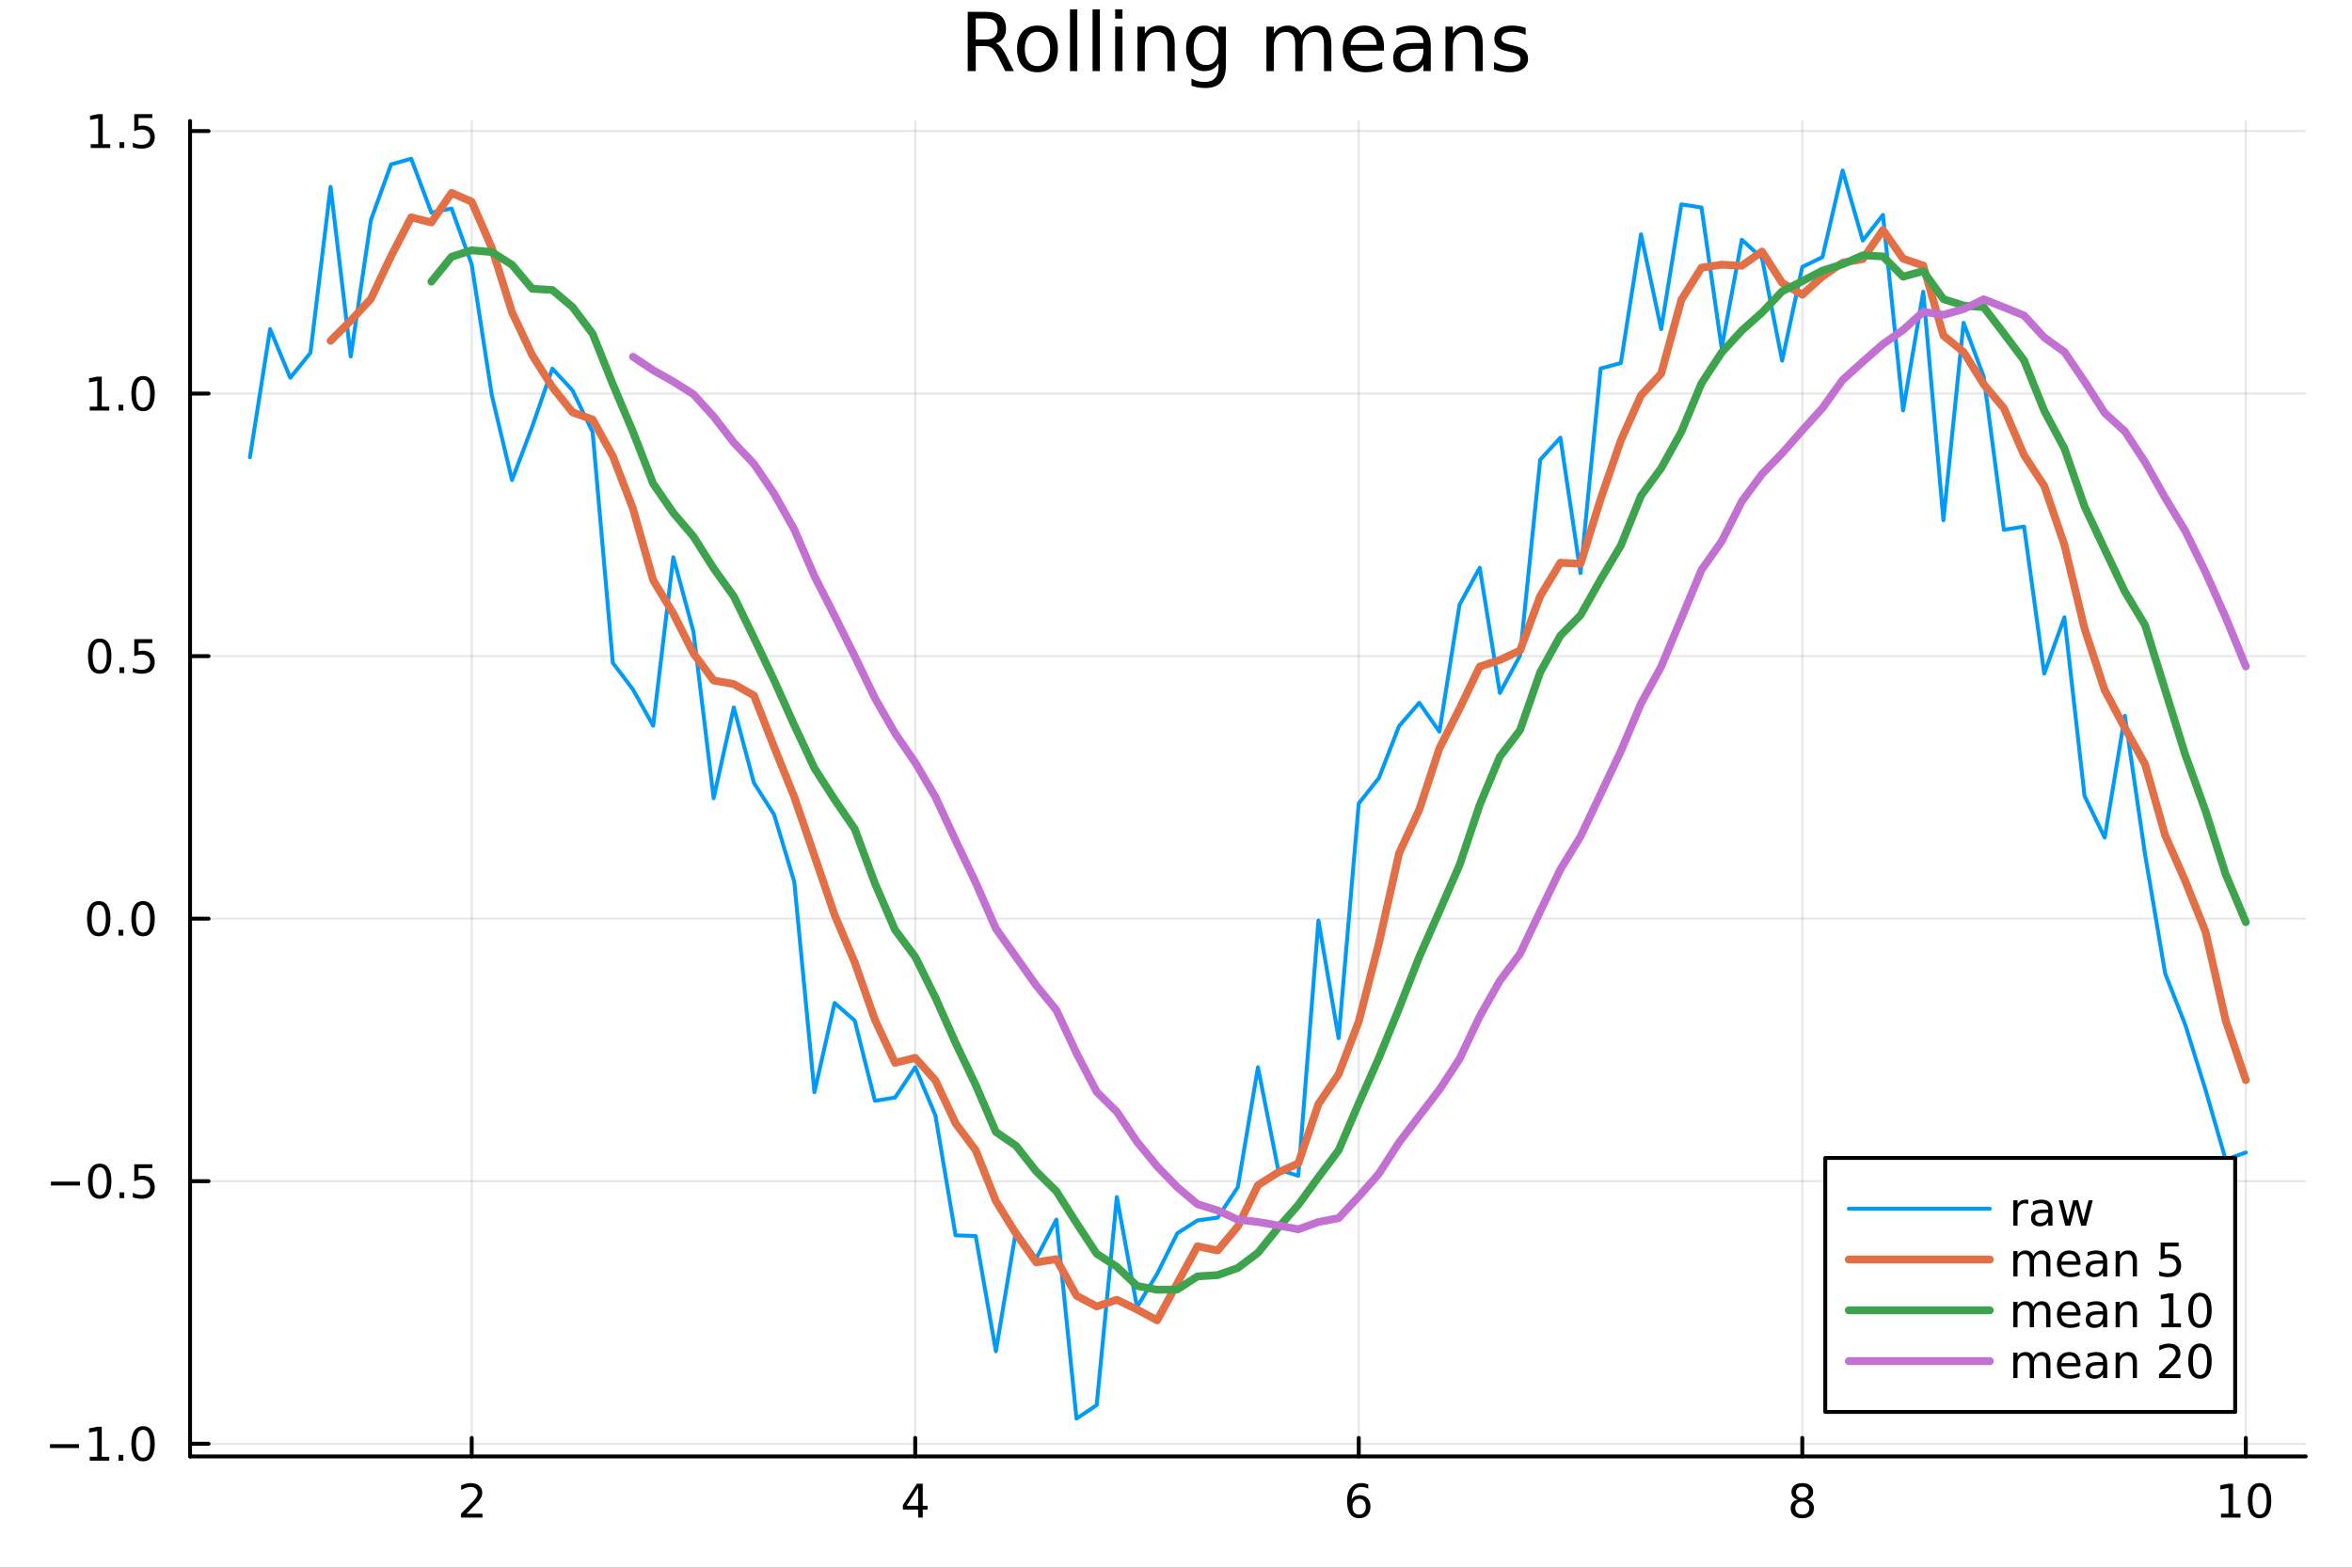 <?xml version="1.0" encoding="utf-8"?>
<svg xmlns="http://www.w3.org/2000/svg" xmlns:xlink="http://www.w3.org/1999/xlink" width="600" height="400" viewBox="0 0 2400 1600">
<rect x="0" y="0" width="2400" height="1600" fill="#333333" stroke="none"/>
<defs>
  <clipPath id="clip730">
    <rect x="0" y="0" width="2400" height="1600"/>
  </clipPath>
</defs>
<path clip-path="url(#clip730)" d="M0 1600 L2400 1600 L2400 0 L0 0  Z" fill="#ffffff" fill-rule="evenodd" fill-opacity="1"/>
<defs>
  <clipPath id="clip731">
    <rect x="480" y="0" width="1681" height="1600"/>
  </clipPath>
</defs>
<path clip-path="url(#clip730)" d="M193.936 1486.45 L2352.76 1486.45 L2352.76 123.472 L193.936 123.472  Z" fill="#ffffff" fill-rule="evenodd" fill-opacity="1"/>
<defs>
  <clipPath id="clip732">
    <rect x="193" y="123" width="2160" height="1364"/>
  </clipPath>
</defs>
<polyline clip-path="url(#clip732)" style="stroke:#000000; stroke-linecap:round; stroke-linejoin:round; stroke-width:2; stroke-opacity:0.1; fill:none" points="481.326,1486.45 481.326,123.472 "/>
<polyline clip-path="url(#clip732)" style="stroke:#000000; stroke-linecap:round; stroke-linejoin:round; stroke-width:2; stroke-opacity:0.1; fill:none" points="933.909,1486.45 933.909,123.472 "/>
<polyline clip-path="url(#clip732)" style="stroke:#000000; stroke-linecap:round; stroke-linejoin:round; stroke-width:2; stroke-opacity:0.1; fill:none" points="1386.49,1486.45 1386.49,123.472 "/>
<polyline clip-path="url(#clip732)" style="stroke:#000000; stroke-linecap:round; stroke-linejoin:round; stroke-width:2; stroke-opacity:0.1; fill:none" points="1839.07,1486.45 1839.07,123.472 "/>
<polyline clip-path="url(#clip732)" style="stroke:#000000; stroke-linecap:round; stroke-linejoin:round; stroke-width:2; stroke-opacity:0.1; fill:none" points="2291.66,1486.45 2291.66,123.472 "/>
<polyline clip-path="url(#clip730)" style="stroke:#000000; stroke-linecap:round; stroke-linejoin:round; stroke-width:4; stroke-opacity:1; fill:none" points="193.936,1486.45 2352.76,1486.45 "/>
<polyline clip-path="url(#clip730)" style="stroke:#000000; stroke-linecap:round; stroke-linejoin:round; stroke-width:4; stroke-opacity:1; fill:none" points="481.326,1486.45 481.326,1467.55 "/>
<polyline clip-path="url(#clip730)" style="stroke:#000000; stroke-linecap:round; stroke-linejoin:round; stroke-width:4; stroke-opacity:1; fill:none" points="933.909,1486.45 933.909,1467.55 "/>
<polyline clip-path="url(#clip730)" style="stroke:#000000; stroke-linecap:round; stroke-linejoin:round; stroke-width:4; stroke-opacity:1; fill:none" points="1386.49,1486.45 1386.49,1467.55 "/>
<polyline clip-path="url(#clip730)" style="stroke:#000000; stroke-linecap:round; stroke-linejoin:round; stroke-width:4; stroke-opacity:1; fill:none" points="1839.07,1486.45 1839.07,1467.55 "/>
<polyline clip-path="url(#clip730)" style="stroke:#000000; stroke-linecap:round; stroke-linejoin:round; stroke-width:4; stroke-opacity:1; fill:none" points="2291.66,1486.45 2291.66,1467.55 "/>
<path clip-path="url(#clip730)" d="M475.979 1544.91 L492.298 1544.91 L492.298 1548.85 L470.354 1548.85 L470.354 1544.91 Q473.016 1542.16 477.599 1537.53 Q482.206 1532.88 483.386 1531.53 Q485.632 1529.01 486.511 1527.27 Q487.414 1525.51 487.414 1523.82 Q487.414 1521.07 485.47 1519.33 Q483.548 1517.6 480.446 1517.6 Q478.247 1517.6 475.794 1518.36 Q473.363 1519.13 470.585 1520.68 L470.585 1515.95 Q473.409 1514.82 475.863 1514.24 Q478.317 1513.66 480.354 1513.66 Q485.724 1513.66 488.919 1516.35 Q492.113 1519.03 492.113 1523.52 Q492.113 1525.65 491.303 1527.57 Q490.516 1529.47 488.409 1532.07 Q487.831 1532.74 484.729 1535.95 Q481.627 1539.15 475.979 1544.91 Z" fill="#000000" fill-rule="nonzero" fill-opacity="1" /><path clip-path="url(#clip730)" d="M936.918 1518.36 L925.113 1536.81 L936.918 1536.81 L936.918 1518.36 M935.691 1514.29 L941.571 1514.29 L941.571 1536.81 L946.501 1536.81 L946.501 1540.7 L941.571 1540.7 L941.571 1548.85 L936.918 1548.85 L936.918 1540.7 L921.316 1540.7 L921.316 1536.19 L935.691 1514.29 Z" fill="#000000" fill-rule="nonzero" fill-opacity="1" /><path clip-path="url(#clip730)" d="M1386.9 1529.7 Q1383.75 1529.7 1381.9 1531.86 Q1380.07 1534.01 1380.07 1537.76 Q1380.07 1541.49 1381.9 1543.66 Q1383.75 1545.82 1386.9 1545.82 Q1390.04 1545.82 1391.87 1543.66 Q1393.73 1541.49 1393.73 1537.76 Q1393.73 1534.01 1391.87 1531.86 Q1390.04 1529.7 1386.9 1529.7 M1396.18 1515.05 L1396.18 1519.31 Q1394.42 1518.48 1392.61 1518.04 Q1390.83 1517.6 1389.07 1517.6 Q1384.44 1517.6 1381.99 1520.72 Q1379.56 1523.85 1379.21 1530.17 Q1380.58 1528.15 1382.64 1527.09 Q1384.7 1526 1387.17 1526 Q1392.38 1526 1395.39 1529.17 Q1398.42 1532.32 1398.42 1537.76 Q1398.42 1543.08 1395.28 1546.3 Q1392.13 1549.52 1386.9 1549.52 Q1380.9 1549.52 1377.73 1544.94 Q1374.56 1540.33 1374.56 1531.6 Q1374.56 1523.41 1378.45 1518.55 Q1382.34 1513.66 1388.89 1513.66 Q1390.65 1513.66 1392.43 1514.01 Q1394.23 1514.36 1396.18 1515.05 Z" fill="#000000" fill-rule="nonzero" fill-opacity="1" /><path clip-path="url(#clip730)" d="M1839.07 1532.44 Q1835.74 1532.44 1833.82 1534.22 Q1831.92 1536 1831.92 1539.13 Q1831.92 1542.25 1833.82 1544.03 Q1835.74 1545.82 1839.07 1545.82 Q1842.41 1545.82 1844.33 1544.03 Q1846.25 1542.23 1846.25 1539.13 Q1846.25 1536 1844.33 1534.22 Q1842.43 1532.44 1839.07 1532.44 M1834.4 1530.45 Q1831.39 1529.7 1829.7 1527.64 Q1828.03 1525.58 1828.03 1522.62 Q1828.03 1518.48 1830.97 1516.07 Q1833.94 1513.66 1839.07 1513.66 Q1844.24 1513.66 1847.18 1516.07 Q1850.12 1518.48 1850.12 1522.62 Q1850.12 1525.58 1848.43 1527.64 Q1846.76 1529.7 1843.77 1530.45 Q1847.15 1531.23 1849.03 1533.52 Q1850.93 1535.82 1850.93 1539.13 Q1850.93 1544.15 1847.85 1546.83 Q1844.79 1549.52 1839.07 1549.52 Q1833.36 1549.52 1830.28 1546.83 Q1827.22 1544.15 1827.22 1539.13 Q1827.22 1535.82 1829.12 1533.52 Q1831.02 1531.23 1834.4 1530.45 M1832.69 1523.06 Q1832.69 1525.75 1834.35 1527.25 Q1836.04 1528.76 1839.07 1528.76 Q1842.08 1528.76 1843.77 1527.25 Q1845.49 1525.75 1845.49 1523.06 Q1845.49 1520.38 1843.77 1518.87 Q1842.08 1517.37 1839.07 1517.37 Q1836.04 1517.37 1834.35 1518.87 Q1832.69 1520.38 1832.69 1523.06 Z" fill="#000000" fill-rule="nonzero" fill-opacity="1" /><path clip-path="url(#clip730)" d="M2266.34 1544.91 L2273.98 1544.91 L2273.98 1518.55 L2265.67 1520.21 L2265.67 1515.95 L2273.94 1514.29 L2278.61 1514.29 L2278.61 1544.91 L2286.25 1544.91 L2286.25 1548.85 L2266.34 1548.85 L2266.34 1544.91 Z" fill="#000000" fill-rule="nonzero" fill-opacity="1" /><path clip-path="url(#clip730)" d="M2305.7 1517.37 Q2302.09 1517.37 2300.26 1520.93 Q2298.45 1524.47 2298.45 1531.6 Q2298.45 1538.71 2300.26 1542.27 Q2302.09 1545.82 2305.7 1545.82 Q2309.33 1545.82 2311.14 1542.27 Q2312.96 1538.71 2312.96 1531.6 Q2312.96 1524.47 2311.14 1520.93 Q2309.33 1517.37 2305.7 1517.37 M2305.7 1513.66 Q2311.51 1513.66 2314.56 1518.27 Q2317.64 1522.85 2317.64 1531.6 Q2317.64 1540.33 2314.56 1544.94 Q2311.51 1549.52 2305.7 1549.52 Q2299.89 1549.52 2296.81 1544.94 Q2293.75 1540.33 2293.75 1531.6 Q2293.75 1522.85 2296.81 1518.27 Q2299.89 1513.66 2305.7 1513.66 Z" fill="#000000" fill-rule="nonzero" fill-opacity="1" /><polyline clip-path="url(#clip732)" style="stroke:#000000; stroke-linecap:round; stroke-linejoin:round; stroke-width:2; stroke-opacity:0.1; fill:none" points="193.936,1473.49 2352.76,1473.49 "/>
<polyline clip-path="url(#clip732)" style="stroke:#000000; stroke-linecap:round; stroke-linejoin:round; stroke-width:2; stroke-opacity:0.1; fill:none" points="193.936,1205.54 2352.76,1205.54 "/>
<polyline clip-path="url(#clip732)" style="stroke:#000000; stroke-linecap:round; stroke-linejoin:round; stroke-width:2; stroke-opacity:0.1; fill:none" points="193.936,937.598 2352.76,937.598 "/>
<polyline clip-path="url(#clip732)" style="stroke:#000000; stroke-linecap:round; stroke-linejoin:round; stroke-width:2; stroke-opacity:0.1; fill:none" points="193.936,669.653 2352.76,669.653 "/>
<polyline clip-path="url(#clip732)" style="stroke:#000000; stroke-linecap:round; stroke-linejoin:round; stroke-width:2; stroke-opacity:0.1; fill:none" points="193.936,401.708 2352.76,401.708 "/>
<polyline clip-path="url(#clip732)" style="stroke:#000000; stroke-linecap:round; stroke-linejoin:round; stroke-width:2; stroke-opacity:0.1; fill:none" points="193.936,133.763 2352.76,133.763 "/>
<polyline clip-path="url(#clip730)" style="stroke:#000000; stroke-linecap:round; stroke-linejoin:round; stroke-width:4; stroke-opacity:1; fill:none" points="193.936,1486.45 193.936,123.472 "/>
<polyline clip-path="url(#clip730)" style="stroke:#000000; stroke-linecap:round; stroke-linejoin:round; stroke-width:4; stroke-opacity:1; fill:none" points="193.936,1473.49 212.834,1473.49 "/>
<polyline clip-path="url(#clip730)" style="stroke:#000000; stroke-linecap:round; stroke-linejoin:round; stroke-width:4; stroke-opacity:1; fill:none" points="193.936,1205.54 212.834,1205.54 "/>
<polyline clip-path="url(#clip730)" style="stroke:#000000; stroke-linecap:round; stroke-linejoin:round; stroke-width:4; stroke-opacity:1; fill:none" points="193.936,937.598 212.834,937.598 "/>
<polyline clip-path="url(#clip730)" style="stroke:#000000; stroke-linecap:round; stroke-linejoin:round; stroke-width:4; stroke-opacity:1; fill:none" points="193.936,669.653 212.834,669.653 "/>
<polyline clip-path="url(#clip730)" style="stroke:#000000; stroke-linecap:round; stroke-linejoin:round; stroke-width:4; stroke-opacity:1; fill:none" points="193.936,401.708 212.834,401.708 "/>
<polyline clip-path="url(#clip730)" style="stroke:#000000; stroke-linecap:round; stroke-linejoin:round; stroke-width:4; stroke-opacity:1; fill:none" points="193.936,133.763 212.834,133.763 "/>
<path clip-path="url(#clip730)" d="M50.992 1473.94 L80.668 1473.94 L80.668 1477.88 L50.992 1477.88 L50.992 1473.94 Z" fill="#000000" fill-rule="nonzero" fill-opacity="1" /><path clip-path="url(#clip730)" d="M91.571 1486.83 L99.21 1486.83 L99.21 1460.47 L90.899 1462.13 L90.899 1457.88 L99.163 1456.21 L103.839 1456.21 L103.839 1486.83 L111.478 1486.83 L111.478 1490.77 L91.571 1490.77 L91.571 1486.83 Z" fill="#000000" fill-rule="nonzero" fill-opacity="1" /><path clip-path="url(#clip730)" d="M120.922 1484.89 L125.807 1484.89 L125.807 1490.77 L120.922 1490.77 L120.922 1484.89 Z" fill="#000000" fill-rule="nonzero" fill-opacity="1" /><path clip-path="url(#clip730)" d="M145.992 1459.29 Q142.381 1459.29 140.552 1462.85 Q138.746 1466.39 138.746 1473.52 Q138.746 1480.63 140.552 1484.19 Q142.381 1487.74 145.992 1487.74 Q149.626 1487.74 151.431 1484.19 Q153.26 1480.63 153.26 1473.52 Q153.26 1466.39 151.431 1462.85 Q149.626 1459.29 145.992 1459.29 M145.992 1455.58 Q151.802 1455.58 154.857 1460.19 Q157.936 1464.77 157.936 1473.52 Q157.936 1482.25 154.857 1486.86 Q151.802 1491.44 145.992 1491.44 Q140.181 1491.44 137.103 1486.86 Q134.047 1482.25 134.047 1473.52 Q134.047 1464.77 137.103 1460.19 Q140.181 1455.58 145.992 1455.58 Z" fill="#000000" fill-rule="nonzero" fill-opacity="1" /><path clip-path="url(#clip730)" d="M51.987 1205.99 L81.663 1205.99 L81.663 1209.93 L51.987 1209.93 L51.987 1205.99 Z" fill="#000000" fill-rule="nonzero" fill-opacity="1" /><path clip-path="url(#clip730)" d="M101.756 1191.34 Q98.145 1191.34 96.316 1194.91 Q94.51 1198.45 94.51 1205.58 Q94.51 1212.68 96.316 1216.25 Q98.145 1219.79 101.756 1219.79 Q105.39 1219.79 107.196 1216.25 Q109.024 1212.68 109.024 1205.58 Q109.024 1198.45 107.196 1194.91 Q105.39 1191.34 101.756 1191.34 M101.756 1187.64 Q107.566 1187.64 110.621 1192.24 Q113.7 1196.83 113.7 1205.58 Q113.7 1214.3 110.621 1218.91 Q107.566 1223.49 101.756 1223.49 Q95.946 1223.49 92.867 1218.91 Q89.811 1214.3 89.811 1205.58 Q89.811 1196.83 92.867 1192.24 Q95.946 1187.64 101.756 1187.64 Z" fill="#000000" fill-rule="nonzero" fill-opacity="1" /><path clip-path="url(#clip730)" d="M121.918 1216.94 L126.802 1216.94 L126.802 1222.82 L121.918 1222.82 L121.918 1216.94 Z" fill="#000000" fill-rule="nonzero" fill-opacity="1" /><path clip-path="url(#clip730)" d="M137.033 1188.26 L155.39 1188.26 L155.39 1192.2 L141.316 1192.2 L141.316 1200.67 Q142.334 1200.32 143.353 1200.16 Q144.371 1199.98 145.39 1199.98 Q151.177 1199.98 154.556 1203.15 Q157.936 1206.32 157.936 1211.74 Q157.936 1217.31 154.464 1220.42 Q150.992 1223.49 144.672 1223.49 Q142.496 1223.49 140.228 1223.12 Q137.982 1222.75 135.575 1222.01 L135.575 1217.31 Q137.658 1218.45 139.881 1219 Q142.103 1219.56 144.58 1219.56 Q148.584 1219.56 150.922 1217.45 Q153.26 1215.35 153.26 1211.74 Q153.26 1208.12 150.922 1206.02 Q148.584 1203.91 144.58 1203.91 Q142.705 1203.91 140.83 1204.33 Q138.978 1204.74 137.033 1205.62 L137.033 1188.26 Z" fill="#000000" fill-rule="nonzero" fill-opacity="1" /><path clip-path="url(#clip730)" d="M100.76 923.397 Q97.149 923.397 95.321 926.962 Q93.515 930.503 93.515 937.633 Q93.515 944.739 95.321 948.304 Q97.149 951.846 100.76 951.846 Q104.395 951.846 106.2 948.304 Q108.029 944.739 108.029 937.633 Q108.029 930.503 106.2 926.962 Q104.395 923.397 100.76 923.397 M100.76 919.693 Q106.571 919.693 109.626 924.3 Q112.705 928.883 112.705 937.633 Q112.705 946.36 109.626 950.966 Q106.571 955.55 100.76 955.55 Q94.95 955.55 91.871 950.966 Q88.816 946.36 88.816 937.633 Q88.816 928.883 91.871 924.3 Q94.95 919.693 100.76 919.693 Z" fill="#000000" fill-rule="nonzero" fill-opacity="1" /><path clip-path="url(#clip730)" d="M120.922 948.999 L125.807 948.999 L125.807 954.878 L120.922 954.878 L120.922 948.999 Z" fill="#000000" fill-rule="nonzero" fill-opacity="1" /><path clip-path="url(#clip730)" d="M145.992 923.397 Q142.381 923.397 140.552 926.962 Q138.746 930.503 138.746 937.633 Q138.746 944.739 140.552 948.304 Q142.381 951.846 145.992 951.846 Q149.626 951.846 151.431 948.304 Q153.26 944.739 153.26 937.633 Q153.26 930.503 151.431 926.962 Q149.626 923.397 145.992 923.397 M145.992 919.693 Q151.802 919.693 154.857 924.3 Q157.936 928.883 157.936 937.633 Q157.936 946.36 154.857 950.966 Q151.802 955.55 145.992 955.55 Q140.181 955.55 137.103 950.966 Q134.047 946.36 134.047 937.633 Q134.047 928.883 137.103 924.3 Q140.181 919.693 145.992 919.693 Z" fill="#000000" fill-rule="nonzero" fill-opacity="1" /><path clip-path="url(#clip730)" d="M101.756 655.452 Q98.145 655.452 96.316 659.017 Q94.51 662.558 94.51 669.688 Q94.51 676.794 96.316 680.359 Q98.145 683.901 101.756 683.901 Q105.39 683.901 107.196 680.359 Q109.024 676.794 109.024 669.688 Q109.024 662.558 107.196 659.017 Q105.39 655.452 101.756 655.452 M101.756 651.748 Q107.566 651.748 110.621 656.355 Q113.7 660.938 113.7 669.688 Q113.7 678.415 110.621 683.021 Q107.566 687.604 101.756 687.604 Q95.946 687.604 92.867 683.021 Q89.811 678.415 89.811 669.688 Q89.811 660.938 92.867 656.355 Q95.946 651.748 101.756 651.748 Z" fill="#000000" fill-rule="nonzero" fill-opacity="1" /><path clip-path="url(#clip730)" d="M121.918 681.054 L126.802 681.054 L126.802 686.933 L121.918 686.933 L121.918 681.054 Z" fill="#000000" fill-rule="nonzero" fill-opacity="1" /><path clip-path="url(#clip730)" d="M137.033 652.373 L155.39 652.373 L155.39 656.308 L141.316 656.308 L141.316 664.78 Q142.334 664.433 143.353 664.271 Q144.371 664.086 145.39 664.086 Q151.177 664.086 154.556 667.257 Q157.936 670.429 157.936 675.845 Q157.936 681.424 154.464 684.526 Q150.992 687.604 144.672 687.604 Q142.496 687.604 140.228 687.234 Q137.982 686.864 135.575 686.123 L135.575 681.424 Q137.658 682.558 139.881 683.114 Q142.103 683.669 144.58 683.669 Q148.584 683.669 150.922 681.563 Q153.26 679.456 153.26 675.845 Q153.26 672.234 150.922 670.128 Q148.584 668.021 144.58 668.021 Q142.705 668.021 140.83 668.438 Q138.978 668.855 137.033 669.734 L137.033 652.373 Z" fill="#000000" fill-rule="nonzero" fill-opacity="1" /><path clip-path="url(#clip730)" d="M91.571 415.053 L99.21 415.053 L99.21 388.687 L90.899 390.354 L90.899 386.095 L99.163 384.428 L103.839 384.428 L103.839 415.053 L111.478 415.053 L111.478 418.988 L91.571 418.988 L91.571 415.053 Z" fill="#000000" fill-rule="nonzero" fill-opacity="1" /><path clip-path="url(#clip730)" d="M120.922 413.108 L125.807 413.108 L125.807 418.988 L120.922 418.988 L120.922 413.108 Z" fill="#000000" fill-rule="nonzero" fill-opacity="1" /><path clip-path="url(#clip730)" d="M145.992 387.507 Q142.381 387.507 140.552 391.071 Q138.746 394.613 138.746 401.743 Q138.746 408.849 140.552 412.414 Q142.381 415.956 145.992 415.956 Q149.626 415.956 151.431 412.414 Q153.26 408.849 153.26 401.743 Q153.26 394.613 151.431 391.071 Q149.626 387.507 145.992 387.507 M145.992 383.803 Q151.802 383.803 154.857 388.409 Q157.936 392.993 157.936 401.743 Q157.936 410.47 154.857 415.076 Q151.802 419.659 145.992 419.659 Q140.181 419.659 137.103 415.076 Q134.047 410.47 134.047 401.743 Q134.047 392.993 137.103 388.409 Q140.181 383.803 145.992 383.803 Z" fill="#000000" fill-rule="nonzero" fill-opacity="1" /><path clip-path="url(#clip730)" d="M92.566 147.108 L100.205 147.108 L100.205 120.742 L91.895 122.409 L91.895 118.15 L100.159 116.483 L104.834 116.483 L104.834 147.108 L112.473 147.108 L112.473 151.043 L92.566 151.043 L92.566 147.108 Z" fill="#000000" fill-rule="nonzero" fill-opacity="1" /><path clip-path="url(#clip730)" d="M121.918 145.163 L126.802 145.163 L126.802 151.043 L121.918 151.043 L121.918 145.163 Z" fill="#000000" fill-rule="nonzero" fill-opacity="1" /><path clip-path="url(#clip730)" d="M137.033 116.483 L155.39 116.483 L155.39 120.418 L141.316 120.418 L141.316 128.89 Q142.334 128.543 143.353 128.381 Q144.371 128.196 145.39 128.196 Q151.177 128.196 154.556 131.367 Q157.936 134.538 157.936 139.955 Q157.936 145.534 154.464 148.635 Q150.992 151.714 144.672 151.714 Q142.496 151.714 140.228 151.344 Q137.982 150.973 135.575 150.233 L135.575 145.534 Q137.658 146.668 139.881 147.223 Q142.103 147.779 144.58 147.779 Q148.584 147.779 150.922 145.673 Q153.26 143.566 153.26 139.955 Q153.26 136.344 150.922 134.237 Q148.584 132.131 144.58 132.131 Q142.705 132.131 140.83 132.548 Q138.978 132.964 137.033 133.844 L137.033 116.483 Z" fill="#000000" fill-rule="nonzero" fill-opacity="1" /><path clip-path="url(#clip730)" d="M1016.15 44.22 Q1018.79 45.111 1021.26 48.028 Q1023.77 50.944 1026.28 56.048 L1034.59 72.576 L1025.8 72.576 L1018.06 57.061 Q1015.06 50.985 1012.22 49 Q1009.43 47.015 1004.57 47.015 L995.656 47.015 L995.656 72.576 L987.474 72.576 L987.474 12.096 L1005.95 12.096 Q1016.32 12.096 1021.42 16.43 Q1026.52 20.765 1026.52 29.515 Q1026.52 35.227 1023.85 38.994 Q1021.22 42.761 1016.15 44.22 M995.656 18.82 L995.656 40.29 L1005.95 40.29 Q1011.86 40.29 1014.86 37.576 Q1017.9 34.822 1017.9 29.515 Q1017.9 24.208 1014.86 21.535 Q1011.86 18.82 1005.95 18.82 L995.656 18.82 Z" fill="#000000" fill-rule="nonzero" fill-opacity="1" /><path clip-path="url(#clip730)" d="M1058.65 32.431 Q1052.65 32.431 1049.17 37.131 Q1045.69 41.789 1045.69 49.931 Q1045.69 58.074 1049.13 62.773 Q1052.61 67.431 1058.65 67.431 Q1064.6 67.431 1068.09 62.732 Q1071.57 58.033 1071.57 49.931 Q1071.57 41.87 1068.09 37.171 Q1064.6 32.431 1058.65 32.431 M1058.65 26.112 Q1068.37 26.112 1073.92 32.431 Q1079.47 38.751 1079.47 49.931 Q1079.47 61.071 1073.92 67.431 Q1068.37 73.751 1058.65 73.751 Q1048.89 73.751 1043.34 67.431 Q1037.83 61.071 1037.83 49.931 Q1037.83 38.751 1043.34 32.431 Q1048.89 26.112 1058.65 26.112 Z" fill="#000000" fill-rule="nonzero" fill-opacity="1" /><path clip-path="url(#clip730)" d="M1091.82 9.544 L1099.28 9.544 L1099.28 72.576 L1091.82 72.576 L1091.82 9.544 Z" fill="#000000" fill-rule="nonzero" fill-opacity="1" /><path clip-path="url(#clip730)" d="M1114.87 9.544 L1122.33 9.544 L1122.33 72.576 L1114.87 72.576 L1114.87 9.544 Z" fill="#000000" fill-rule="nonzero" fill-opacity="1" /><path clip-path="url(#clip730)" d="M1137.92 27.206 L1145.38 27.206 L1145.38 72.576 L1137.92 72.576 L1137.92 27.206 M1137.92 9.544 L1145.38 9.544 L1145.38 18.983 L1137.92 18.983 L1137.92 9.544 Z" fill="#000000" fill-rule="nonzero" fill-opacity="1" /><path clip-path="url(#clip730)" d="M1198.69 45.192 L1198.69 72.576 L1191.23 72.576 L1191.23 45.435 Q1191.23 38.994 1188.72 35.794 Q1186.21 32.594 1181.19 32.594 Q1175.15 32.594 1171.67 36.442 Q1168.18 40.29 1168.18 46.934 L1168.18 72.576 L1160.69 72.576 L1160.69 27.206 L1168.18 27.206 L1168.18 34.254 Q1170.86 30.163 1174.46 28.138 Q1178.11 26.112 1182.85 26.112 Q1190.67 26.112 1194.68 30.973 Q1198.69 35.794 1198.69 45.192 Z" fill="#000000" fill-rule="nonzero" fill-opacity="1" /><path clip-path="url(#clip730)" d="M1243.41 49.364 Q1243.41 41.263 1240.05 36.806 Q1236.73 32.35 1230.69 32.35 Q1224.69 32.35 1221.33 36.806 Q1218.01 41.263 1218.01 49.364 Q1218.01 57.426 1221.33 61.882 Q1224.69 66.338 1230.69 66.338 Q1236.73 66.338 1240.05 61.882 Q1243.41 57.426 1243.41 49.364 M1250.86 66.945 Q1250.86 78.531 1245.72 84.162 Q1240.57 89.833 1229.96 89.833 Q1226.03 89.833 1222.55 89.225 Q1219.06 88.658 1215.78 87.443 L1215.78 80.192 Q1219.06 81.974 1222.26 82.825 Q1225.46 83.675 1228.79 83.675 Q1236.12 83.675 1239.76 79.827 Q1243.41 76.019 1243.41 68.282 L1243.41 64.596 Q1241.1 68.606 1237.5 70.591 Q1233.89 72.576 1228.87 72.576 Q1220.52 72.576 1215.42 66.216 Q1210.31 59.856 1210.31 49.364 Q1210.31 38.832 1215.42 32.472 Q1220.52 26.112 1228.87 26.112 Q1233.89 26.112 1237.5 28.097 Q1241.1 30.082 1243.41 34.092 L1243.41 27.206 L1250.86 27.206 L1250.86 66.945 Z" fill="#000000" fill-rule="nonzero" fill-opacity="1" /><path clip-path="url(#clip730)" d="M1327.91 35.915 Q1330.71 30.892 1334.6 28.502 Q1338.48 26.112 1343.75 26.112 Q1350.84 26.112 1354.69 31.095 Q1358.54 36.037 1358.54 45.192 L1358.54 72.576 L1351.04 72.576 L1351.04 45.435 Q1351.04 38.913 1348.73 35.753 Q1346.42 32.594 1341.68 32.594 Q1335.89 32.594 1332.53 36.442 Q1329.17 40.29 1329.17 46.934 L1329.17 72.576 L1321.67 72.576 L1321.67 45.435 Q1321.67 38.873 1319.36 35.753 Q1317.06 32.594 1312.23 32.594 Q1306.52 32.594 1303.16 36.482 Q1299.8 40.331 1299.8 46.934 L1299.8 72.576 L1292.3 72.576 L1292.3 27.206 L1299.8 27.206 L1299.8 34.254 Q1302.35 30.082 1305.92 28.097 Q1309.48 26.112 1314.38 26.112 Q1319.32 26.112 1322.77 28.624 Q1326.25 31.135 1327.91 35.915 Z" fill="#000000" fill-rule="nonzero" fill-opacity="1" /><path clip-path="url(#clip730)" d="M1412.21 48.028 L1412.21 51.673 L1377.94 51.673 Q1378.43 59.37 1382.56 63.421 Q1386.73 67.431 1394.14 67.431 Q1398.44 67.431 1402.45 66.378 Q1406.5 65.325 1410.47 63.218 L1410.47 70.267 Q1406.46 71.968 1402.25 72.86 Q1398.03 73.751 1393.7 73.751 Q1382.84 73.751 1376.48 67.431 Q1370.16 61.112 1370.16 50.337 Q1370.16 39.197 1376.16 32.675 Q1382.19 26.112 1392.4 26.112 Q1401.56 26.112 1406.86 32.026 Q1412.21 37.9 1412.21 48.028 M1404.76 45.84 Q1404.68 39.723 1401.31 36.077 Q1397.99 32.431 1392.48 32.431 Q1386.24 32.431 1382.48 35.956 Q1378.75 39.48 1378.18 45.88 L1404.76 45.84 Z" fill="#000000" fill-rule="nonzero" fill-opacity="1" /><path clip-path="url(#clip730)" d="M1445.06 49.769 Q1436.03 49.769 1432.55 51.835 Q1429.06 53.901 1429.06 58.884 Q1429.06 62.854 1431.66 65.203 Q1434.29 67.512 1438.78 67.512 Q1444.98 67.512 1448.71 63.137 Q1452.48 58.722 1452.48 51.43 L1452.48 49.769 L1445.06 49.769 M1459.93 46.691 L1459.93 72.576 L1452.48 72.576 L1452.48 65.689 Q1449.92 69.821 1446.12 71.806 Q1442.31 73.751 1436.8 73.751 Q1429.83 73.751 1425.7 69.862 Q1421.61 65.933 1421.61 59.37 Q1421.61 51.714 1426.71 47.825 Q1431.86 43.936 1442.03 43.936 L1452.48 43.936 L1452.48 43.207 Q1452.48 38.062 1449.07 35.267 Q1445.71 32.431 1439.6 32.431 Q1435.71 32.431 1432.02 33.363 Q1428.33 34.295 1424.93 36.158 L1424.93 29.272 Q1429.02 27.692 1432.87 26.922 Q1436.72 26.112 1440.36 26.112 Q1450.21 26.112 1455.07 31.216 Q1459.93 36.32 1459.93 46.691 Z" fill="#000000" fill-rule="nonzero" fill-opacity="1" /><path clip-path="url(#clip730)" d="M1513 45.192 L1513 72.576 L1505.54 72.576 L1505.54 45.435 Q1505.54 38.994 1503.03 35.794 Q1500.52 32.594 1495.5 32.594 Q1489.46 32.594 1485.98 36.442 Q1482.49 40.29 1482.49 46.934 L1482.49 72.576 L1475 72.576 L1475 27.206 L1482.49 27.206 L1482.49 34.254 Q1485.17 30.163 1488.77 28.138 Q1492.42 26.112 1497.16 26.112 Q1504.98 26.112 1508.99 30.973 Q1513 35.794 1513 45.192 Z" fill="#000000" fill-rule="nonzero" fill-opacity="1" /><path clip-path="url(#clip730)" d="M1556.79 28.543 L1556.79 35.591 Q1553.63 33.971 1550.23 33.161 Q1546.82 32.35 1543.18 32.35 Q1537.63 32.35 1534.83 34.052 Q1532.08 35.753 1532.08 39.156 Q1532.08 41.749 1534.06 43.248 Q1536.05 44.706 1542.04 46.043 L1544.59 46.61 Q1552.53 48.311 1555.86 51.43 Q1559.22 54.509 1559.22 60.059 Q1559.22 66.378 1554.2 70.064 Q1549.21 73.751 1540.46 73.751 Q1536.82 73.751 1532.85 73.022 Q1528.92 72.333 1524.54 70.915 L1524.54 63.218 Q1528.67 65.365 1532.68 66.459 Q1536.7 67.512 1540.62 67.512 Q1545.89 67.512 1548.73 65.73 Q1551.56 63.907 1551.56 60.626 Q1551.56 57.588 1549.5 55.967 Q1547.47 54.347 1540.54 52.848 L1537.95 52.24 Q1531.02 50.782 1527.95 47.785 Q1524.87 44.746 1524.87 39.48 Q1524.87 33.08 1529.4 29.596 Q1533.94 26.112 1542.29 26.112 Q1546.42 26.112 1550.06 26.72 Q1553.71 27.327 1556.79 28.543 Z" fill="#000000" fill-rule="nonzero" fill-opacity="1" /><polyline clip-path="url(#clip732)" style="stroke:#009af9; stroke-linecap:round; stroke-linejoin:round; stroke-width:4; stroke-opacity:1; fill:none" points="255.035,466.712 275.607,335.937 296.179,385.562 316.751,360.189 337.322,190.746 357.894,363.906 378.466,224.619 399.038,167.758 419.61,162.047 440.182,216.968 460.754,212.829 481.326,269.947 501.898,403.622 522.47,489.966 543.042,435.583 563.614,376.171 584.186,398.433 604.758,441.123 625.33,676.521 645.902,703.723 666.474,740.702 687.046,568.708 707.617,644.808 728.189,814.669 748.761,722.02 769.333,799.09 789.905,831.419 810.477,899.93 831.049,1114.72 851.621,1023.68 872.193,1041.68 892.765,1123.5 913.337,1120.19 933.909,1089.27 954.481,1138.35 975.053,1260.79 995.625,1261.49 1016.2,1379.12 1036.77,1255.79 1057.34,1284.54 1077.91,1244.71 1098.48,1447.87 1119.06,1434.05 1139.63,1221.73 1160.2,1333.99 1180.77,1300.1 1201.34,1258.66 1221.92,1245.57 1242.49,1242.74 1263.06,1211.71 1283.63,1089.28 1304.2,1193.42 1324.78,1200.03 1345.35,939.5 1365.92,1059.63 1386.49,819.981 1407.06,793.993 1427.64,741.028 1448.21,717.293 1468.78,746.732 1489.35,617.1 1509.92,579.454 1530.5,707.249 1551.07,669.08 1571.64,469.184 1592.21,446.705 1612.78,584.929 1633.35,376.098 1653.93,370.506 1674.5,239.157 1695.07,335.92 1715.64,208.562 1736.21,211.769 1756.79,355.213 1777.36,244.678 1797.93,263.454 1818.5,368.155 1839.07,272.438 1859.65,262.403 1880.22,174.009 1900.79,245.503 1921.36,219.295 1941.93,418.858 1962.51,297.699 1983.08,530.948 2003.65,329.459 2024.22,384.508 2044.79,540.777 2065.37,537.38 2085.94,687.464 2106.51,630.003 2127.08,812.353 2147.65,854.904 2168.23,730.55 2188.8,871.771 2209.37,993.633 2229.94,1046.09 2250.51,1112.29 2271.09,1183.51 2291.66,1176.25 "/>
<polyline clip-path="url(#clip732)" style="stroke:#e26f46; stroke-linecap:round; stroke-linejoin:round; stroke-width:8; stroke-opacity:1; fill:none" points="337.322,347.83 357.894,327.268 378.466,305.005 399.038,261.444 419.61,221.815 440.182,227.059 460.754,196.844 481.326,205.91 501.898,253.082 522.47,318.666 543.042,362.389 563.614,395.058 584.186,420.755 604.758,428.255 625.33,465.566 645.902,519.194 666.474,592.1 687.046,626.156 707.617,666.892 728.189,694.522 748.761,698.181 769.333,709.859 789.905,762.401 810.477,813.425 831.049,873.435 851.621,933.768 872.193,982.287 892.765,1040.7 913.337,1084.75 933.909,1079.67 954.481,1102.6 975.053,1146.42 995.625,1174.02 1016.2,1225.81 1036.77,1259.11 1057.34,1288.35 1077.91,1285.13 1098.48,1322.41 1119.06,1333.39 1139.63,1326.58 1160.2,1336.47 1180.77,1347.55 1201.34,1309.71 1221.92,1272.01 1242.49,1276.21 1263.06,1251.76 1283.63,1209.59 1304.2,1196.54 1324.78,1187.44 1345.35,1126.79 1365.92,1096.37 1386.49,1042.51 1407.06,962.628 1427.64,870.827 1448.21,826.386 1468.78,763.805 1489.35,723.229 1509.92,680.321 1530.5,673.566 1551.07,663.923 1571.64,608.413 1592.21,574.334 1612.78,575.429 1633.35,509.199 1653.93,449.485 1674.5,403.479 1695.07,381.322 1715.64,306.049 1736.21,273.183 1756.79,270.124 1777.36,271.228 1797.93,256.735 1818.5,288.654 1839.07,300.787 1859.65,282.226 1880.22,268.092 1900.79,264.502 1921.36,234.73 1941.93,264.014 1962.51,271.073 1983.08,342.461 2003.65,359.252 2024.22,392.294 2044.79,416.678 2065.37,464.614 2085.94,495.917 2106.51,556.026 2127.08,641.595 2147.65,704.421 2168.23,743.055 2188.8,779.916 2209.37,852.642 2229.94,899.389 2250.51,950.866 2271.09,1041.46 2291.66,1102.35 "/>
<polyline clip-path="url(#clip732)" style="stroke:#3da44d; stroke-linecap:round; stroke-linejoin:round; stroke-width:8; stroke-opacity:1; fill:none" points="440.182,287.445 460.754,262.056 481.326,255.457 501.898,257.263 522.47,270.241 543.042,294.724 563.614,295.951 584.186,313.332 604.758,340.669 625.33,392.116 645.902,440.792 666.474,493.579 687.046,523.455 707.617,547.574 728.189,580.044 748.761,608.688 769.333,650.98 789.905,694.278 810.477,740.159 831.049,783.979 851.621,815.975 872.193,846.073 892.765,901.552 913.337,949.09 933.909,976.551 954.481,1018.18 975.053,1064.35 995.625,1107.36 1016.2,1155.28 1036.77,1169.39 1057.34,1195.47 1077.91,1215.78 1098.48,1248.21 1119.06,1279.6 1139.63,1292.85 1160.2,1312.41 1180.77,1316.34 1201.34,1316.06 1221.92,1302.7 1242.49,1301.4 1263.06,1294.11 1283.63,1278.57 1304.2,1253.12 1324.78,1229.72 1345.35,1201.5 1365.92,1174.06 1386.49,1126.05 1407.06,1079.59 1427.64,1029.13 1448.21,976.586 1468.78,930.089 1489.35,882.871 1509.92,821.475 1530.5,772.196 1551.07,745.154 1571.64,686.109 1592.21,648.782 1612.78,627.875 1633.35,591.382 1653.93,556.704 1674.5,505.946 1695.07,477.828 1715.64,440.739 1736.21,391.191 1756.79,359.804 1777.36,337.354 1797.93,319.029 1818.5,297.351 1839.07,286.985 1859.65,276.175 1880.22,269.66 1900.79,260.618 1921.36,261.692 1941.93,282.401 1962.51,276.649 1983.08,305.276 2003.65,311.877 2024.22,313.512 2044.79,340.346 2065.37,367.843 2085.94,419.189 2106.51,457.639 2127.08,516.945 2147.65,560.55 2168.23,603.835 2188.8,637.917 2209.37,704.334 2229.94,770.492 2250.51,827.643 2271.09,892.257 2291.66,941.135 "/>
<polyline clip-path="url(#clip732)" style="stroke:#c271d2; stroke-linecap:round; stroke-linejoin:round; stroke-width:8; stroke-opacity:1; fill:none" points="645.902,364.118 666.474,377.818 687.046,389.456 707.617,402.418 728.189,425.142 748.761,451.706 769.333,473.465 789.905,503.805 810.477,540.414 831.049,588.047 851.621,628.383 872.193,669.826 892.765,712.503 913.337,748.332 933.909,778.297 954.481,813.435 975.053,857.667 995.625,900.82 1016.2,947.72 1036.77,976.683 1057.34,1005.72 1077.91,1030.92 1098.48,1074.88 1119.06,1114.34 1139.63,1134.7 1160.2,1165.3 1180.77,1190.35 1201.34,1211.71 1221.92,1228.99 1242.49,1235.39 1263.06,1244.79 1283.63,1247.17 1304.2,1250.67 1324.78,1254.66 1345.35,1247.17 1365.92,1243.24 1386.49,1221.2 1407.06,1197.82 1427.64,1165.92 1448.21,1138.99 1468.78,1112.1 1489.35,1080.72 1509.92,1037.3 1530.5,1000.96 1551.07,973.327 1571.64,930.087 1592.21,887.417 1612.78,853.73 1633.35,810.257 1653.93,766.645 1674.5,718.018 1695.07,680.35 1715.64,631.107 1736.21,581.694 1756.79,552.479 1777.36,511.732 1797.93,483.905 1818.5,462.613 1839.07,439.184 1859.65,416.439 1880.22,387.803 1900.79,369.223 1921.36,351.215 1941.93,336.796 1962.51,318.227 1983.08,321.315 2003.65,315.453 2024.22,305.432 2044.79,313.665 2065.37,322.009 2085.94,344.425 2106.51,359.129 2127.08,389.318 2147.65,421.475 2168.23,440.242 2188.8,471.597 2209.37,508.105 2229.94,542.002 2250.51,583.995 2271.09,630.05 2291.66,680.162 "/>
<path clip-path="url(#clip730)" d="M1862.53 1441.02 L2280.8 1441.02 L2280.8 1181.82 L1862.53 1181.82  Z" fill="#ffffff" fill-rule="evenodd" fill-opacity="1"/>
<polyline clip-path="url(#clip730)" style="stroke:#000000; stroke-linecap:round; stroke-linejoin:round; stroke-width:4; stroke-opacity:1; fill:none" points="1862.53,1441.02 2280.8,1441.02 2280.8,1181.82 1862.53,1181.82 1862.53,1441.02 "/>
<polyline clip-path="url(#clip730)" style="stroke:#009af9; stroke-linecap:round; stroke-linejoin:round; stroke-width:4; stroke-opacity:1; fill:none" points="1886.52,1233.66 2030.44,1233.66 "/>
<path clip-path="url(#clip730)" d="M2069.61 1228.99 Q2068.89 1228.57 2068.04 1228.39 Q2067.2 1228.18 2066.18 1228.18 Q2062.57 1228.18 2060.63 1230.54 Q2058.71 1232.88 2058.71 1237.28 L2058.71 1250.94 L2054.43 1250.94 L2054.43 1225.01 L2058.71 1225.01 L2058.71 1229.04 Q2060.05 1226.68 2062.2 1225.54 Q2064.36 1224.38 2067.43 1224.38 Q2067.87 1224.38 2068.41 1224.45 Q2068.94 1224.5 2069.59 1224.62 L2069.61 1228.99 Z" fill="#000000" fill-rule="nonzero" fill-opacity="1" /><path clip-path="url(#clip730)" d="M2085.86 1237.9 Q2080.7 1237.9 2078.71 1239.08 Q2076.72 1240.26 2076.72 1243.11 Q2076.72 1245.38 2078.2 1246.72 Q2079.7 1248.04 2082.27 1248.04 Q2085.81 1248.04 2087.94 1245.54 Q2090.1 1243.02 2090.1 1238.85 L2090.1 1237.9 L2085.86 1237.9 M2094.36 1236.14 L2094.36 1250.94 L2090.1 1250.94 L2090.1 1247 Q2088.64 1249.36 2086.46 1250.5 Q2084.29 1251.61 2081.14 1251.61 Q2077.16 1251.61 2074.8 1249.38 Q2072.46 1247.14 2072.46 1243.39 Q2072.46 1239.01 2075.37 1236.79 Q2078.31 1234.57 2084.12 1234.57 L2090.1 1234.57 L2090.1 1234.15 Q2090.1 1231.21 2088.15 1229.62 Q2086.23 1228 2082.74 1228 Q2080.51 1228 2078.41 1228.53 Q2076.3 1229.06 2074.36 1230.13 L2074.36 1226.19 Q2076.69 1225.29 2078.89 1224.85 Q2081.09 1224.38 2083.18 1224.38 Q2088.8 1224.38 2091.58 1227.3 Q2094.36 1230.22 2094.36 1236.14 Z" fill="#000000" fill-rule="nonzero" fill-opacity="1" /><path clip-path="url(#clip730)" d="M2100.65 1225.01 L2104.91 1225.01 L2110.24 1245.24 L2115.54 1225.01 L2120.56 1225.01 L2125.88 1245.24 L2131.18 1225.01 L2135.44 1225.01 L2128.66 1250.94 L2123.64 1250.94 L2118.06 1229.69 L2112.46 1250.94 L2107.43 1250.94 L2100.65 1225.01 Z" fill="#000000" fill-rule="nonzero" fill-opacity="1" /><polyline clip-path="url(#clip730)" style="stroke:#e26f46; stroke-linecap:round; stroke-linejoin:round; stroke-width:8; stroke-opacity:1; fill:none" points="1886.52,1285.5 2030.44,1285.5 "/>
<path clip-path="url(#clip730)" d="M2074.77 1281.83 Q2076.37 1278.96 2078.59 1277.59 Q2080.81 1276.22 2083.82 1276.22 Q2087.87 1276.22 2090.07 1279.07 Q2092.27 1281.9 2092.27 1287.13 L2092.27 1302.78 L2087.99 1302.78 L2087.99 1287.27 Q2087.99 1283.54 2086.67 1281.73 Q2085.35 1279.93 2082.64 1279.93 Q2079.33 1279.93 2077.41 1282.13 Q2075.49 1284.33 2075.49 1288.12 L2075.49 1302.78 L2071.21 1302.78 L2071.21 1287.27 Q2071.21 1283.52 2069.89 1281.73 Q2068.57 1279.93 2065.81 1279.93 Q2062.55 1279.93 2060.63 1282.15 Q2058.71 1284.35 2058.71 1288.12 L2058.71 1302.78 L2054.43 1302.78 L2054.43 1276.85 L2058.71 1276.85 L2058.71 1280.88 Q2060.17 1278.49 2062.2 1277.36 Q2064.24 1276.22 2067.04 1276.22 Q2069.86 1276.22 2071.83 1277.66 Q2073.82 1279.09 2074.77 1281.83 Z" fill="#000000" fill-rule="nonzero" fill-opacity="1" /><path clip-path="url(#clip730)" d="M2122.94 1288.75 L2122.94 1290.83 L2103.36 1290.83 Q2103.64 1295.23 2106 1297.54 Q2108.38 1299.84 2112.62 1299.84 Q2115.07 1299.84 2117.36 1299.23 Q2119.68 1298.63 2121.95 1297.43 L2121.95 1301.46 Q2119.66 1302.43 2117.25 1302.94 Q2114.84 1303.45 2112.36 1303.45 Q2106.16 1303.45 2102.53 1299.84 Q2098.92 1296.22 2098.92 1290.07 Q2098.92 1283.7 2102.34 1279.97 Q2105.79 1276.22 2111.62 1276.22 Q2116.86 1276.22 2119.89 1279.6 Q2122.94 1282.96 2122.94 1288.75 M2118.68 1287.5 Q2118.64 1284 2116.72 1281.92 Q2114.82 1279.84 2111.67 1279.84 Q2108.11 1279.84 2105.95 1281.85 Q2103.82 1283.86 2103.5 1287.52 L2118.68 1287.5 Z" fill="#000000" fill-rule="nonzero" fill-opacity="1" /><path clip-path="url(#clip730)" d="M2141.72 1289.74 Q2136.55 1289.74 2134.56 1290.92 Q2132.57 1292.1 2132.57 1294.95 Q2132.57 1297.22 2134.05 1298.56 Q2135.56 1299.88 2138.13 1299.88 Q2141.67 1299.88 2143.8 1297.38 Q2145.95 1294.86 2145.95 1290.69 L2145.95 1289.74 L2141.72 1289.74 M2150.21 1287.98 L2150.21 1302.78 L2145.95 1302.78 L2145.95 1298.84 Q2144.49 1301.2 2142.32 1302.34 Q2140.14 1303.45 2136.99 1303.45 Q2133.01 1303.45 2130.65 1301.22 Q2128.31 1298.98 2128.31 1295.23 Q2128.31 1290.85 2131.23 1288.63 Q2134.17 1286.41 2139.98 1286.41 L2145.95 1286.41 L2145.95 1285.99 Q2145.95 1283.05 2144.01 1281.46 Q2142.09 1279.84 2138.59 1279.84 Q2136.37 1279.84 2134.26 1280.37 Q2132.16 1280.9 2130.21 1281.97 L2130.21 1278.03 Q2132.55 1277.13 2134.75 1276.69 Q2136.95 1276.22 2139.03 1276.22 Q2144.66 1276.22 2147.43 1279.14 Q2150.21 1282.06 2150.21 1287.98 Z" fill="#000000" fill-rule="nonzero" fill-opacity="1" /><path clip-path="url(#clip730)" d="M2180.54 1287.13 L2180.54 1302.78 L2176.28 1302.78 L2176.28 1287.27 Q2176.28 1283.59 2174.84 1281.76 Q2173.41 1279.93 2170.54 1279.93 Q2167.09 1279.93 2165.1 1282.13 Q2163.11 1284.33 2163.11 1288.12 L2163.11 1302.78 L2158.82 1302.78 L2158.82 1276.85 L2163.11 1276.85 L2163.11 1280.88 Q2164.63 1278.54 2166.69 1277.38 Q2168.78 1276.22 2171.48 1276.22 Q2175.95 1276.22 2178.24 1279 Q2180.54 1281.76 2180.54 1287.13 Z" fill="#000000" fill-rule="nonzero" fill-opacity="1" /><path clip-path="url(#clip730)" d="M2204.75 1268.22 L2223.1 1268.22 L2223.1 1272.15 L2209.03 1272.15 L2209.03 1280.62 Q2210.05 1280.28 2211.07 1280.11 Q2212.09 1279.93 2213.1 1279.93 Q2218.89 1279.93 2222.27 1283.1 Q2225.65 1286.27 2225.65 1291.69 Q2225.65 1297.27 2222.18 1300.37 Q2218.71 1303.45 2212.39 1303.45 Q2210.21 1303.45 2207.94 1303.08 Q2205.7 1302.71 2203.29 1301.97 L2203.29 1297.27 Q2205.37 1298.4 2207.6 1298.96 Q2209.82 1299.51 2212.29 1299.51 Q2216.3 1299.51 2218.64 1297.41 Q2220.98 1295.3 2220.98 1291.69 Q2220.98 1288.08 2218.64 1285.97 Q2216.3 1283.86 2212.29 1283.86 Q2210.42 1283.86 2208.54 1284.28 Q2206.69 1284.7 2204.75 1285.58 L2204.75 1268.22 Z" fill="#000000" fill-rule="nonzero" fill-opacity="1" /><polyline clip-path="url(#clip730)" style="stroke:#3da44d; stroke-linecap:round; stroke-linejoin:round; stroke-width:8; stroke-opacity:1; fill:none" points="1886.52,1337.34 2030.44,1337.34 "/>
<path clip-path="url(#clip730)" d="M2074.77 1333.67 Q2076.37 1330.8 2078.59 1329.43 Q2080.81 1328.06 2083.82 1328.06 Q2087.87 1328.06 2090.07 1330.91 Q2092.27 1333.74 2092.27 1338.97 L2092.27 1354.62 L2087.99 1354.62 L2087.99 1339.11 Q2087.99 1335.38 2086.67 1333.57 Q2085.35 1331.77 2082.64 1331.77 Q2079.33 1331.77 2077.41 1333.97 Q2075.49 1336.17 2075.49 1339.96 L2075.49 1354.62 L2071.21 1354.62 L2071.21 1339.11 Q2071.21 1335.36 2069.89 1333.57 Q2068.57 1331.77 2065.81 1331.77 Q2062.55 1331.77 2060.63 1333.99 Q2058.71 1336.19 2058.71 1339.96 L2058.71 1354.62 L2054.43 1354.62 L2054.43 1328.69 L2058.71 1328.69 L2058.71 1332.72 Q2060.17 1330.33 2062.2 1329.2 Q2064.24 1328.06 2067.04 1328.06 Q2069.86 1328.06 2071.83 1329.5 Q2073.82 1330.93 2074.77 1333.67 Z" fill="#000000" fill-rule="nonzero" fill-opacity="1" /><path clip-path="url(#clip730)" d="M2122.94 1340.59 L2122.94 1342.67 L2103.36 1342.67 Q2103.64 1347.07 2106 1349.38 Q2108.38 1351.68 2112.62 1351.68 Q2115.07 1351.68 2117.36 1351.07 Q2119.68 1350.47 2121.95 1349.27 L2121.95 1353.3 Q2119.66 1354.27 2117.25 1354.78 Q2114.84 1355.29 2112.36 1355.29 Q2106.16 1355.29 2102.53 1351.68 Q2098.92 1348.06 2098.92 1341.91 Q2098.92 1335.54 2102.34 1331.81 Q2105.79 1328.06 2111.62 1328.06 Q2116.86 1328.06 2119.89 1331.44 Q2122.94 1334.8 2122.94 1340.59 M2118.68 1339.34 Q2118.64 1335.84 2116.72 1333.76 Q2114.82 1331.68 2111.67 1331.68 Q2108.11 1331.68 2105.95 1333.69 Q2103.82 1335.7 2103.5 1339.36 L2118.68 1339.34 Z" fill="#000000" fill-rule="nonzero" fill-opacity="1" /><path clip-path="url(#clip730)" d="M2141.72 1341.58 Q2136.55 1341.58 2134.56 1342.76 Q2132.57 1343.94 2132.57 1346.79 Q2132.57 1349.06 2134.05 1350.4 Q2135.56 1351.72 2138.13 1351.72 Q2141.67 1351.72 2143.8 1349.22 Q2145.95 1346.7 2145.95 1342.53 L2145.95 1341.58 L2141.72 1341.58 M2150.21 1339.82 L2150.21 1354.62 L2145.95 1354.62 L2145.95 1350.68 Q2144.49 1353.04 2142.32 1354.18 Q2140.14 1355.29 2136.99 1355.29 Q2133.01 1355.29 2130.65 1353.06 Q2128.31 1350.82 2128.31 1347.07 Q2128.31 1342.69 2131.23 1340.47 Q2134.17 1338.25 2139.98 1338.25 L2145.95 1338.25 L2145.95 1337.83 Q2145.95 1334.89 2144.01 1333.3 Q2142.09 1331.68 2138.59 1331.68 Q2136.37 1331.68 2134.26 1332.21 Q2132.16 1332.74 2130.21 1333.81 L2130.21 1329.87 Q2132.55 1328.97 2134.75 1328.53 Q2136.95 1328.06 2139.03 1328.06 Q2144.66 1328.06 2147.43 1330.98 Q2150.21 1333.9 2150.21 1339.82 Z" fill="#000000" fill-rule="nonzero" fill-opacity="1" /><path clip-path="url(#clip730)" d="M2180.54 1338.97 L2180.54 1354.62 L2176.28 1354.62 L2176.28 1339.11 Q2176.28 1335.43 2174.84 1333.6 Q2173.41 1331.77 2170.54 1331.77 Q2167.09 1331.77 2165.1 1333.97 Q2163.11 1336.17 2163.11 1339.96 L2163.11 1354.62 L2158.82 1354.62 L2158.82 1328.69 L2163.11 1328.69 L2163.11 1332.72 Q2164.63 1330.38 2166.69 1329.22 Q2168.78 1328.06 2171.48 1328.06 Q2175.95 1328.06 2178.24 1330.84 Q2180.54 1333.6 2180.54 1338.97 Z" fill="#000000" fill-rule="nonzero" fill-opacity="1" /><path clip-path="url(#clip730)" d="M2205.51 1350.68 L2213.15 1350.68 L2213.15 1324.31 L2204.84 1325.98 L2204.84 1321.72 L2213.1 1320.06 L2217.78 1320.06 L2217.78 1350.68 L2225.42 1350.68 L2225.42 1354.62 L2205.51 1354.62 L2205.51 1350.68 Z" fill="#000000" fill-rule="nonzero" fill-opacity="1" /><path clip-path="url(#clip730)" d="M2244.86 1323.13 Q2241.25 1323.13 2239.42 1326.7 Q2237.62 1330.24 2237.62 1337.37 Q2237.62 1344.48 2239.42 1348.04 Q2241.25 1351.58 2244.86 1351.58 Q2248.5 1351.58 2250.3 1348.04 Q2252.13 1344.48 2252.13 1337.37 Q2252.13 1330.24 2250.3 1326.7 Q2248.5 1323.13 2244.86 1323.13 M2244.86 1319.43 Q2250.67 1319.43 2253.73 1324.04 Q2256.81 1328.62 2256.81 1337.37 Q2256.81 1346.1 2253.73 1350.7 Q2250.67 1355.29 2244.86 1355.29 Q2239.05 1355.29 2235.98 1350.7 Q2232.92 1346.1 2232.92 1337.37 Q2232.92 1328.62 2235.98 1324.04 Q2239.05 1319.43 2244.86 1319.43 Z" fill="#000000" fill-rule="nonzero" fill-opacity="1" /><polyline clip-path="url(#clip730)" style="stroke:#c271d2; stroke-linecap:round; stroke-linejoin:round; stroke-width:8; stroke-opacity:1; fill:none" points="1886.52,1389.18 2030.44,1389.18 "/>
<path clip-path="url(#clip730)" d="M2074.77 1385.51 Q2076.37 1382.64 2078.59 1381.27 Q2080.81 1379.9 2083.82 1379.9 Q2087.87 1379.9 2090.07 1382.75 Q2092.27 1385.58 2092.27 1390.81 L2092.27 1406.46 L2087.99 1406.46 L2087.99 1390.95 Q2087.99 1387.22 2086.67 1385.41 Q2085.35 1383.61 2082.64 1383.61 Q2079.33 1383.61 2077.41 1385.81 Q2075.49 1388.01 2075.49 1391.8 L2075.49 1406.46 L2071.21 1406.46 L2071.21 1390.95 Q2071.21 1387.2 2069.89 1385.41 Q2068.57 1383.61 2065.81 1383.61 Q2062.55 1383.61 2060.63 1385.83 Q2058.71 1388.03 2058.71 1391.8 L2058.71 1406.46 L2054.43 1406.46 L2054.43 1380.53 L2058.71 1380.53 L2058.71 1384.56 Q2060.17 1382.17 2062.2 1381.04 Q2064.24 1379.9 2067.04 1379.9 Q2069.86 1379.9 2071.83 1381.34 Q2073.82 1382.77 2074.77 1385.51 Z" fill="#000000" fill-rule="nonzero" fill-opacity="1" /><path clip-path="url(#clip730)" d="M2122.94 1392.43 L2122.94 1394.51 L2103.36 1394.51 Q2103.64 1398.91 2106 1401.22 Q2108.38 1403.52 2112.62 1403.52 Q2115.07 1403.52 2117.36 1402.91 Q2119.68 1402.31 2121.95 1401.11 L2121.95 1405.14 Q2119.66 1406.11 2117.25 1406.62 Q2114.84 1407.13 2112.36 1407.13 Q2106.16 1407.13 2102.53 1403.52 Q2098.92 1399.9 2098.92 1393.75 Q2098.92 1387.38 2102.34 1383.65 Q2105.79 1379.9 2111.62 1379.9 Q2116.86 1379.9 2119.89 1383.28 Q2122.94 1386.64 2122.94 1392.43 M2118.68 1391.18 Q2118.64 1387.68 2116.72 1385.6 Q2114.82 1383.52 2111.67 1383.52 Q2108.11 1383.52 2105.95 1385.53 Q2103.82 1387.54 2103.5 1391.2 L2118.68 1391.18 Z" fill="#000000" fill-rule="nonzero" fill-opacity="1" /><path clip-path="url(#clip730)" d="M2141.72 1393.42 Q2136.55 1393.42 2134.56 1394.6 Q2132.57 1395.78 2132.57 1398.63 Q2132.57 1400.9 2134.05 1402.24 Q2135.56 1403.56 2138.13 1403.56 Q2141.67 1403.56 2143.8 1401.06 Q2145.95 1398.54 2145.95 1394.37 L2145.95 1393.42 L2141.72 1393.42 M2150.21 1391.66 L2150.21 1406.46 L2145.95 1406.46 L2145.95 1402.52 Q2144.49 1404.88 2142.32 1406.02 Q2140.14 1407.13 2136.99 1407.13 Q2133.01 1407.13 2130.65 1404.9 Q2128.31 1402.66 2128.31 1398.91 Q2128.31 1394.53 2131.23 1392.31 Q2134.17 1390.09 2139.98 1390.09 L2145.95 1390.09 L2145.95 1389.67 Q2145.95 1386.73 2144.01 1385.14 Q2142.09 1383.52 2138.59 1383.52 Q2136.37 1383.52 2134.26 1384.05 Q2132.16 1384.58 2130.21 1385.65 L2130.21 1381.71 Q2132.55 1380.81 2134.75 1380.37 Q2136.95 1379.9 2139.03 1379.9 Q2144.66 1379.9 2147.43 1382.82 Q2150.21 1385.74 2150.21 1391.66 Z" fill="#000000" fill-rule="nonzero" fill-opacity="1" /><path clip-path="url(#clip730)" d="M2180.54 1390.81 L2180.54 1406.46 L2176.28 1406.46 L2176.28 1390.95 Q2176.28 1387.27 2174.84 1385.44 Q2173.41 1383.61 2170.54 1383.61 Q2167.09 1383.61 2165.1 1385.81 Q2163.11 1388.01 2163.11 1391.8 L2163.11 1406.46 L2158.82 1406.46 L2158.82 1380.53 L2163.11 1380.53 L2163.11 1384.56 Q2164.63 1382.22 2166.69 1381.06 Q2168.78 1379.9 2171.48 1379.9 Q2175.95 1379.9 2178.24 1382.68 Q2180.54 1385.44 2180.54 1390.81 Z" fill="#000000" fill-rule="nonzero" fill-opacity="1" /><path clip-path="url(#clip730)" d="M2208.73 1402.52 L2225.05 1402.52 L2225.05 1406.46 L2203.1 1406.46 L2203.1 1402.52 Q2205.77 1399.77 2210.35 1395.14 Q2214.96 1390.48 2216.14 1389.14 Q2218.38 1386.62 2219.26 1384.88 Q2220.17 1383.12 2220.17 1381.43 Q2220.17 1378.68 2218.22 1376.94 Q2216.3 1375.21 2213.2 1375.21 Q2211 1375.21 2208.54 1375.97 Q2206.11 1376.73 2203.34 1378.28 L2203.34 1373.56 Q2206.16 1372.43 2208.61 1371.85 Q2211.07 1371.27 2213.1 1371.27 Q2218.48 1371.27 2221.67 1373.96 Q2224.86 1376.64 2224.86 1381.13 Q2224.86 1383.26 2224.05 1385.18 Q2223.27 1387.08 2221.16 1389.67 Q2220.58 1390.34 2217.48 1393.56 Q2214.38 1396.76 2208.73 1402.52 Z" fill="#000000" fill-rule="nonzero" fill-opacity="1" /><path clip-path="url(#clip730)" d="M2244.86 1374.97 Q2241.25 1374.97 2239.42 1378.54 Q2237.62 1382.08 2237.62 1389.21 Q2237.62 1396.32 2239.42 1399.88 Q2241.25 1403.42 2244.86 1403.42 Q2248.5 1403.42 2250.3 1399.88 Q2252.13 1396.32 2252.13 1389.21 Q2252.13 1382.08 2250.3 1378.54 Q2248.5 1374.97 2244.86 1374.97 M2244.86 1371.27 Q2250.67 1371.27 2253.73 1375.88 Q2256.81 1380.46 2256.81 1389.21 Q2256.81 1397.94 2253.73 1402.54 Q2250.67 1407.13 2244.86 1407.13 Q2239.05 1407.13 2235.98 1402.54 Q2232.92 1397.94 2232.92 1389.21 Q2232.92 1380.46 2235.98 1375.88 Q2239.05 1371.27 2244.86 1371.27 Z" fill="#000000" fill-rule="nonzero" fill-opacity="1" /></svg>
